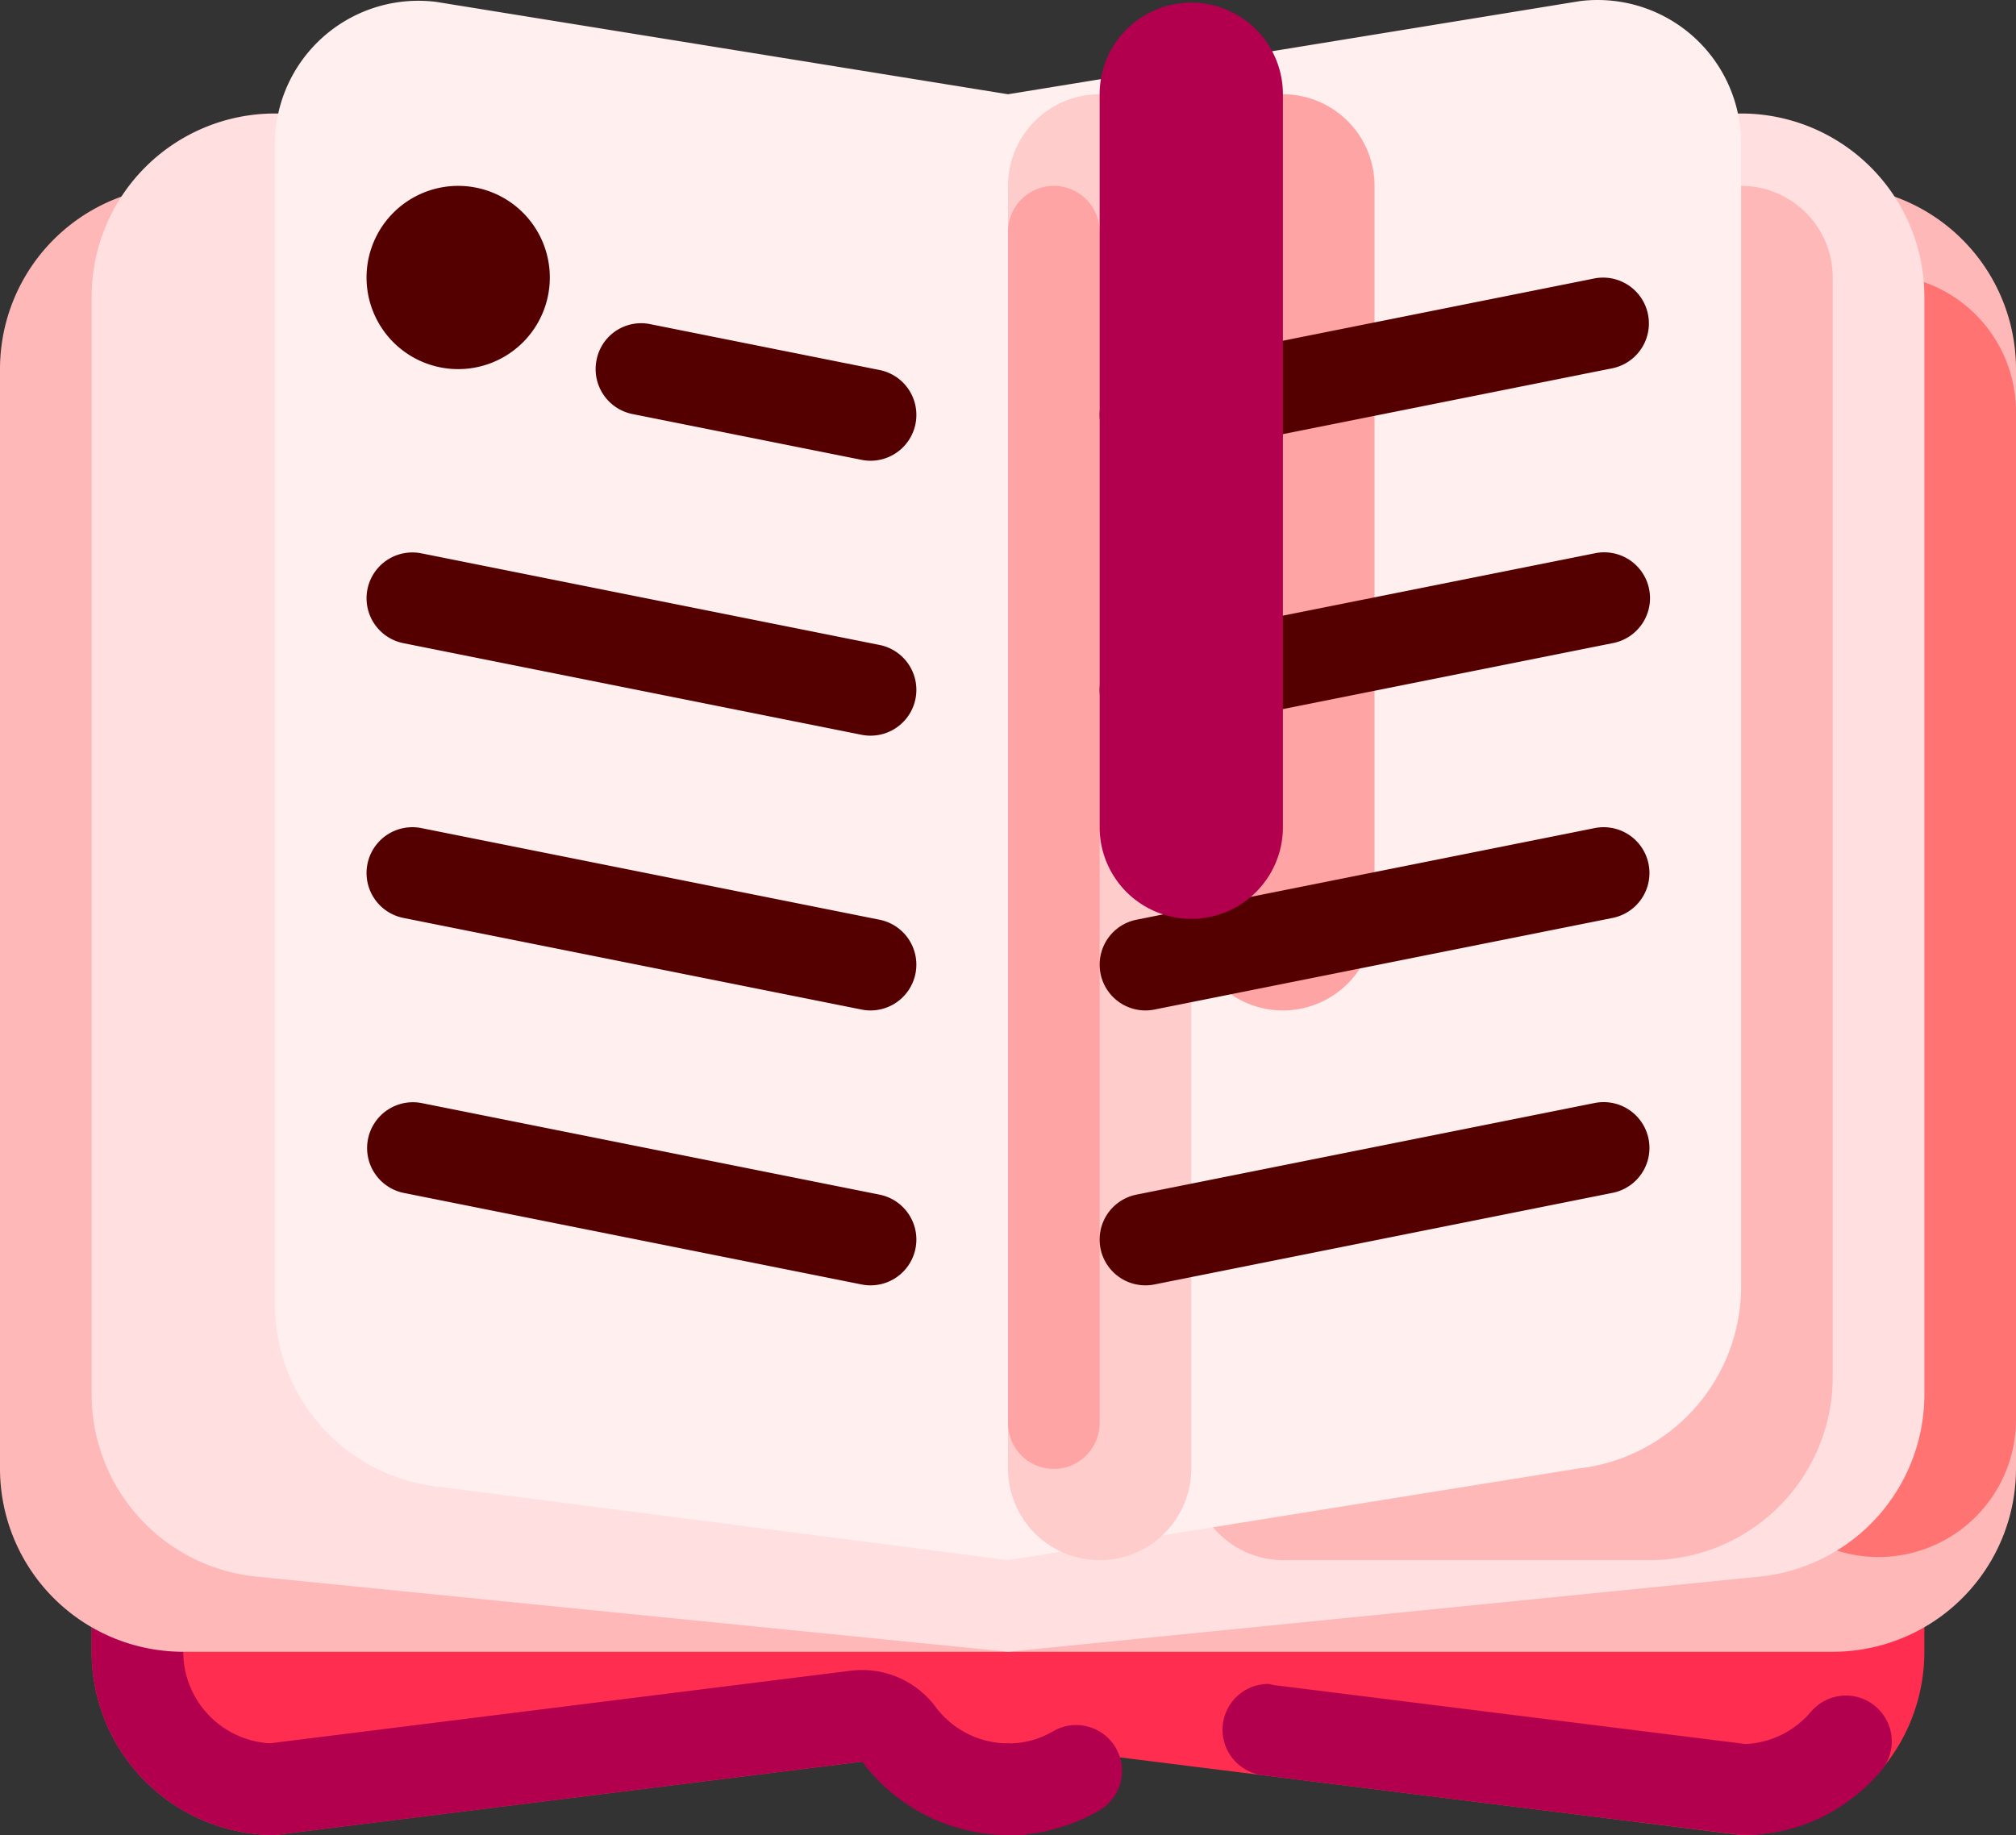 <svg xmlns="http://www.w3.org/2000/svg" xmlns:xlink="http://www.w3.org/1999/xlink" width="644" height="586.299" viewBox="0 0 644 586.299"><rect x="0" y="0" width="644" height="586.299" fill="#333333" stroke="none"/><defs><style>.a{fill:none;}.b{clip-path:url(#a);}.c{fill:#ff2e50;}.d{fill:#b3004e;}.e{fill:#ffb8b8;}.f{fill:#ff7373;}.g{fill:#ffdfdf;}.h{fill:#ffefef;}.i{fill:#fcc;}.j{fill:#ffa4a4;}.k{fill:#500;}</style><clipPath id="a"><rect class="a" width="644" height="586.299"/></clipPath></defs><g class="b"><g transform="translate(0 -0.099)"><path class="c" d="M556.18,586.4,322,557.125,87.816,586.4a58.544,58.544,0,0,1-58.543-58.546V147.309A58.545,58.545,0,0,1,87.816,88.762L263.453,59.488A58.545,58.545,0,0,1,322,118.035a58.545,58.545,0,0,1,58.547-58.547L556.18,88.762a58.545,58.545,0,0,1,58.547,58.547V527.852A58.544,58.544,0,0,1,556.18,586.4Zm0,0"/><path class="d" d="M43.91,498.328a14.634,14.634,0,0,0-14.637,14.637v14.887A58.544,58.544,0,0,0,87.82,586.4L275.4,562.949A58.267,58.267,0,0,0,322,586.4h.645l.07,0h.168l.082,0H323l.117,0h.164l.074,0h.047l.071,0h.121l.051,0h.066l.051,0h.07l.047,0h.07l.047,0h.086l.031,0,.117,0h.036l.082,0h.047l.07,0,.055,0h.062l.051,0,.07,0h.051l.066,0,.051,0h.067l.05,0,.075,0,.042,0,.1,0h.027l.11-.008h.039l.074,0,.047,0,.074,0,.047,0,.07,0,.051,0,.067,0h.05l.067,0,.051,0,.066-.008.051,0,.074,0,.043,0,.113-.008h.024l.093-.008.043,0,.075,0,.046,0,.071-.008.051,0,.066,0,.051,0,.062,0,.055,0,.062-.007.051,0,.074,0,.129-.012.028,0,.117-.012h.031l.129-.011.07-.008.051-.008.067,0,.05-.008.063,0,.055,0L328,586.1l.051-.008.066,0,.051-.008.07-.008.047,0,.082-.007.039,0,.106-.012.039-.008.074-.008.051,0,.066-.007.047-.008.066-.008.051,0,.067-.008.047-.008.07-.007.047-.008.07-.008.047-.008.07-.008.043,0,.113-.016.028,0,.086-.012.051,0,.062-.007.055-.008.062-.008.051-.008.066-.008.051-.008.063-.007.05-.008.063-.012.055,0,.062-.011.047,0,.078-.012.039-.008.114-.016.031,0,.078-.012.164-.028.066-.007.051-.012.063-.008.05-.008.063-.011.051-.008.066-.008.051-.008.066-.012.047-.007.086-.016.027,0,.11-.019.039,0,.074-.016.051-.008.062-.011.051-.008.063-.012.05-.008.063-.012.051-.007.062-.012.051-.008.063-.012.046-.007.079-.016.035-.008.113-.019.016,0,.14-.024.067-.011.046-.012.067-.012.051-.008.062-.011.051-.012.062-.012.051-.012.063-.011.047-.008.066-.016.047-.008.066-.011.047-.012.106-.02.05-.011.063-.012.051-.012.062-.011.051-.012.059-.012.05-.012.063-.011.051-.012.062-.016.047-.007.066-.016.047-.012.067-.011.047-.012.074-.016.035-.008L334.7,585l.035-.008.079-.019.043-.008.066-.016.109-.027.055-.012.059-.012.05-.011.059-.016.055-.012.054-.015.051-.012.063-.016.152-.035.02,0,.093-.023.043-.012.071-.016.046-.011.059-.016.055-.012.058-.015.051-.012.059-.016.05-.011.059-.016.055-.016.051-.011.117-.031.051-.012.105-.028.039-.011.07-.016.051-.016.059-.015.054-.016.051-.011.059-.016.051-.016.058-.015.051-.012.055-.02.054-.011.164-.047.063-.016.051-.015.1-.028.274-.078.051-.016.058-.015.051-.012.059-.019.05-.012.059-.02.051-.015.054-.016.051-.016.059-.015.051-.016.093-.027.067-.02.05-.015.055-.016.055-.019.051-.016.058-.016.051-.015.055-.016.05-.016.27-.089.047-.012.062-.02.024-.007.144-.047.039-.012.106-.035.055-.02.05-.015.059-.02.043-.016.062-.019.352-.117.23-.082.047-.012.059-.023.043-.016.062-.02.043-.015.063-.024.043-.011.058-.024.153-.051.058-.023.043-.016.063-.023.023-.008.164-.059.016,0,.066-.024.039-.015.063-.024.039-.012.062-.023.043-.016.063-.023.043-.016.062-.023.043-.016.059-.023.043-.016.062-.023.039-.016c.086-.031.168-.062.25-.094l.012,0,.074-.027.032-.016.066-.023.035-.016.067-.023.035-.016.066-.027.039-.012.063-.027.039-.016.066-.023.028-.012.074-.027.019-.008.278-.113.078-.032.027-.007.07-.032.032-.011.066-.028.035-.015.067-.028.035-.015.07-.028.027-.011.075-.032.019-.007c.121-.051.242-.1.364-.157l.007,0,.078-.031.028-.012.07-.031.027-.012.071-.031.031-.011.07-.032.028-.011.07-.032.031-.011.071-.032.015-.007c.121-.051.238-.106.356-.157l.019-.008.074-.035.028-.011.07-.032.027-.011.071-.036.027-.011.074-.035.02-.008.078-.035.016-.008c.152-.071.308-.141.457-.211l.007,0,.082-.039.02-.008.078-.039.02-.008.074-.035.023-.012.074-.035.02-.008.078-.039.012-.008c.152-.07.3-.148.457-.222l.008,0,.082-.039.093-.047.02-.008.074-.039.11-.055c.183-.089.363-.183.543-.273l.015-.008.074-.039.024-.012.074-.039.016-.007.082-.043.011,0,.086-.047c.153-.082.3-.16.461-.242l.086-.047.008,0,.082-.047.012,0,.086-.047,0,0,.09-.047c.246-.132.488-.265.73-.4.3-.168.594-.34.887-.512a14.636,14.636,0,0,0-14.817-25.246A28.092,28.092,0,0,1,322,557.133a28.994,28.994,0,0,1-23.23-11.813,29.271,29.271,0,0,0-27-11.41L86.3,557.094a29.307,29.307,0,0,1-27.758-29.235v-14.89A14.637,14.637,0,0,0,43.91,498.328Zm361.235,39.8a14.637,14.637,0,0,0-1.8,29.16l87.672,10.957.039,0,.551.07.128.016,4.567.57.086.012.129.016.043,0,.273.036.2.027.715.086.207.027,4.012.5.172.024.211.027.125.016.121.015.031,0,3.16.4.07.007,3.325.418h.008l.8.1.063.008.547.07.082.008.992.125.129.016.105.015,1.192.149h.015l.383.047.024,0,.183.023.024,0,.375.047.074.008.117.015.031,0,.551.066.242.032.344.043.078.011.16.02.094.012.492.062.078.008.1.012.328.043.106.011.234.028.738.093.121.016.051,0,.277.035.161.02.285.039.113.011.023,0,.543.067.11.015.039,0,.14.02.309.039.281.031.594.074.16.024.153.015.238.032.09.011.242.028.1.015.321.039.09.012.7.086.367.047.019,0,.317.039.1.012.286.035.054.008.328.043.055,0,1.613.2.028,0,.129.015.086.012.218.027.168.02.192.023.082.012.332.039.113.016.637.078.023,0,1.531.191.536.066.07.012.262.031.074.008.113.016.422.055.082.007.051.008.183.02.637.082.129.015.211.028.152.019.082.008.243.031.4.051.223.027.132.016,1.231.156h.019l1.254.157h.012l.59.074.058.008.106.015.375.047.039,0,.094.012.566.07.024,0,1.742.215.054.008,1.114.14,1.066.133.082.012.09.008.008,0,6.582.821.027,0,.774.1.027,0,.086.012h0l2.687.336h0l2.055.254.012,0,1.707.215h.547l.058,0h.242l.09,0h.211l.035,0h.164l.039,0h.1l.059,0h.1l.047,0h.1l.078,0h.019l.1,0h.023l.075,0h.035l.066,0h.035l.063,0h.039l.059,0h.042l.055,0h.047l.055,0h.043l.062,0,.039,0h.074l.024,0,.1,0h.027l.074,0,.031,0h.063l.043,0,.058,0h.043l.055,0,.047,0,.055,0h.043l.054,0,.043,0,.063,0h.035l.078-.008h.02l.1,0,.016,0,.082,0,.031,0,.066,0,.04,0,.062,0,.039,0,.059,0h.039l.062,0,.039,0,.063,0,.031,0,.07-.008h.032l.082-.008h.015l.2-.016h.027l.066-.007.043,0,.059,0,.039,0,.062,0,.036,0,.062,0,.035,0,.063-.008h.039l.062-.007.106-.012h.027l.2-.02h.024l.078-.008.023,0,.075-.008.031,0,.07-.008.028,0,.066,0,.035,0,.066-.007.032,0,.07-.008.027,0,.079-.008h.019l.09-.012h.012l.1-.011h.012L563,586l.027,0,.071-.008.031,0,.066-.008.035,0,.063-.008.035,0,.063-.008.035,0,.066-.008.031,0,.075-.007.023,0,.2-.028.094-.011h.023l.079-.012.027,0,.066-.008.032,0,.066-.011.035,0,.067-.008.027,0,.07-.012.031,0,.075-.007.019,0c.1-.016.2-.028.3-.043l.016,0,.082-.012.023,0,.074-.012.024,0,.074-.007.027,0,.067-.012.031,0,.07-.012.028,0,.078-.012.015,0c.1-.016.2-.031.3-.051h.012l.082-.016.094-.015.031,0,.066-.012.036,0,.062-.011.031,0,.067-.012.035-.008.066-.012.028,0,.078-.012.019,0,.2-.035.007,0,.086-.016.028,0,.066-.011.031-.008.067-.012.031,0,.066-.012.032-.007.07-.012.027,0,.075-.016.019,0,.086-.015.012,0,.2-.035,0,0,.09-.016.023,0,.074-.015.024,0,.074-.016.024,0,.074-.015.019,0,.075-.016.023,0,.082-.015.012,0,.09-.02h.007l.2-.043h0l.093-.019.012,0,.082-.016.024-.008.074-.015.019,0,.071-.016.031,0,.066-.015.028,0,.074-.02.019,0,.082-.015.012,0,.094-.024h0l.2-.043.012,0,.082-.019.019,0,.075-.016.027-.007.066-.016.028-.008.066-.015.031-.008.067-.016.027-.008.07-.015.024,0,.285-.071.012,0,.082-.02.023-.008.07-.015.028-.008.066-.016.031-.008.067-.019.027,0,.067-.02.027-.007.074-.016.016-.008.09-.023h0l.2-.051h0l.09-.024.015,0,.074-.02.028-.008.066-.019.028-.008.066-.016.027-.008.071-.019.027-.008.066-.019.024,0,.086-.024.008,0,.191-.054h.008l.086-.024.019-.008.071-.019.027-.008.062-.02.036-.007.062-.02.027-.008.071-.019.023-.008.074-.023.016,0,.078-.024.016,0,.281-.082.016,0,.074-.023.027-.008.071-.019.019-.008.07-.02.024-.008.074-.023.016,0,.078-.023.015-.008.09-.024,0,0c.09-.027.184-.058.277-.085l.118-.04.066-.019.027-.012.067-.019.027-.008.063-.024.027-.007.066-.024.028-.008.066-.023.024,0,.082-.027.007,0,.094-.031h0l.086-.032.02,0,.074-.027.027-.008.063-.019.031-.012.094-.031.054-.02.035-.012.055-.019.035-.012.055-.019.035-.012.051-.02.043-.015.074-.024.039-.015.063-.02.031-.012.059-.023.039-.012.046-.015.043-.016.051-.019.039-.012.051-.02.039-.011.051-.02.039-.016.051-.019.039-.012.058-.019.028-.012.179-.066.028-.012.058-.02.039-.015.051-.02.039-.012.051-.019.039-.016.047-.015.043-.02.043-.016.047-.015.086-.031.051-.02.039-.016.054-.023.047-.016.074-.027.036-.016.05-.019.039-.016.051-.015.039-.02.051-.016.039-.015.047-.02.043-.015.043-.02.043-.015.047-.02.043-.016.043-.019.043-.016.043-.019.074-.028.055-.023.05-.02.035-.015.055-.02.031-.015.051-.02.035-.016.055-.019.031-.016.051-.019.035-.016.055-.019.031-.016.051-.02.035-.015.055-.024.023-.007c.067-.032.129-.055.2-.086l.035-.012.05-.024.032-.011.054-.024.032-.015.054-.024.032-.011.054-.024.032-.012.082-.035.058-.027.024-.008.062-.027.012-.008c.1-.043.211-.09.316-.137l.071-.031.015-.008.067-.031.015,0,.067-.031.019-.008.063-.031.019-.008.063-.031.015,0c.157-.075.317-.145.473-.219h0l.074-.035.078-.039.012,0,.074-.035h0l.559-.266.078-.039h0l.074-.035.008,0a58.763,58.763,0,0,0,19.215-14.957,14.637,14.637,0,0,0-22.395-18.852,29.236,29.236,0,0,1-20.855,10.348l-150.715-18.84A14.353,14.353,0,0,0,405.145,538.133Zm0,0"/><path class="e" d="M58.547,59.488H585.453A58.545,58.545,0,0,1,644,118.035V469.309a58.544,58.544,0,0,1-58.547,58.543H58.547A58.544,58.544,0,0,1,0,469.309V118.035A58.545,58.545,0,0,1,58.547,59.488Zm0,0"/><path class="f" d="M600.09,88.762A43.911,43.911,0,0,1,644,132.672v322a43.91,43.91,0,1,1-87.82,0v-322A43.911,43.911,0,0,1,600.09,88.762Zm0,0" transform="translate(0 -1)"/><path class="g" d="M322,527.852l-240.008-24A58.543,58.543,0,0,1,29.273,445.6V94.906A58.543,58.543,0,0,1,87.816,36.363q2.918,0,5.828.289L322,59.488Zm0,0"/><path class="g" d="M322,527.852l240.008-24A58.546,58.546,0,0,0,614.727,445.6V94.906A58.544,58.544,0,0,0,556.18,36.363q-2.919,0-5.825.289L322,59.488Zm0,0"/><path class="e" d="M556.18,59.488a29.277,29.277,0,0,0-29.274,29.269V440.035H409.816a29.272,29.272,0,0,0,0,58.543h117.09a58.544,58.544,0,0,0,58.547-58.543V88.762a29.271,29.271,0,0,0-29.269-29.273Zm0,0"/><path class="h" d="M322,30.215,139.332.7A45.835,45.835,0,0,0,87.816,46.176v370.73A58.547,58.547,0,0,0,139.9,475.094L322,498.578Zm0,0"/><path class="h" d="M322,30.215,504.668.453A45.835,45.835,0,0,1,556.184,45.93V411.121A58.551,58.551,0,0,1,504.1,469.309L322,498.582Zm0,0"/><path class="i" d="M351.273,30.215a29.275,29.275,0,0,1,29.274,29.274V469.309a29.273,29.273,0,0,1-58.547,0V59.488A29.272,29.272,0,0,1,351.273,30.215Zm0,0"/><path class="j" d="M336.637,59.488a14.638,14.638,0,0,1,14.636,14.637V454.672a14.637,14.637,0,1,1-29.273,0V74.125A14.639,14.639,0,0,1,336.637,59.488Zm0,0"/><path class="j" d="M409.816,30.215A29.273,29.273,0,0,1,439.09,59.488V293.672a29.271,29.271,0,0,1-58.543,0V59.488A29.271,29.271,0,0,1,409.816,30.215Zm0,0"/><path class="k" d="M278.105,322.945a14.278,14.278,0,0,1-2.886-.289L128.855,293.383a14.634,14.634,0,0,1,5.747-28.7l146.363,29.273a14.637,14.637,0,0,1-2.86,28.988Zm0,0"/><path class="k" d="M278.105,235.152a14.272,14.272,0,0,1-2.886-.285L128.855,205.594a14.634,14.634,0,1,1,5.747-28.7l146.363,29.273a14.634,14.634,0,0,1-2.86,28.984Zm0,0"/><path class="k" d="M278.105,147.309a14.35,14.35,0,0,1-2.886-.289l-73.184-14.633a14.639,14.639,0,0,1-11.476-17.227,14.487,14.487,0,0,1,16.929-11.535l.3.059,73.18,14.636a14.637,14.637,0,0,1-2.86,28.989Zm0,0"/><path class="k" d="M278.105,410.777a13.993,13.993,0,0,1-2.886-.285L128.855,381.223a14.636,14.636,0,0,1,5.747-28.7l146.363,29.273a14.634,14.634,0,0,1-2.86,28.984Zm0,0"/><path class="k" d="M365.895,322.945a14.637,14.637,0,0,1-2.86-28.988L509.4,264.684a14.634,14.634,0,0,1,5.747,28.7L368.781,322.656A14.278,14.278,0,0,1,365.895,322.945Zm0,0"/><path class="k" d="M365.895,235.152a14.637,14.637,0,0,1-2.86-28.988L509.4,176.891a14.636,14.636,0,1,1,5.747,28.7L368.781,234.867A14.272,14.272,0,0,1,365.895,235.152Zm0,0"/><path class="k" d="M365.895,147.309a14.637,14.637,0,0,1-2.86-28.989L509.4,89.047a14.636,14.636,0,0,1,5.747,28.7L368.781,147.02A14.35,14.35,0,0,1,365.895,147.309Zm0,0"/><path class="k" d="M365.895,410.777a14.634,14.634,0,0,1-2.86-28.984L509.4,352.52a14.634,14.634,0,0,1,5.747,28.7L368.781,410.492A13.993,13.993,0,0,1,365.895,410.777Zm0,0"/><path class="k" d="M175.637,88.762a29.273,29.273,0,1,1-29.274-29.273A29.273,29.273,0,0,1,175.637,88.762Zm0,0"/><path class="d" d="M380.547.941a29.271,29.271,0,0,1,29.269,29.273V264.4a29.271,29.271,0,0,1-58.543,0V30.215A29.276,29.276,0,0,1,380.547.941Zm0,0"/></g></g></svg>